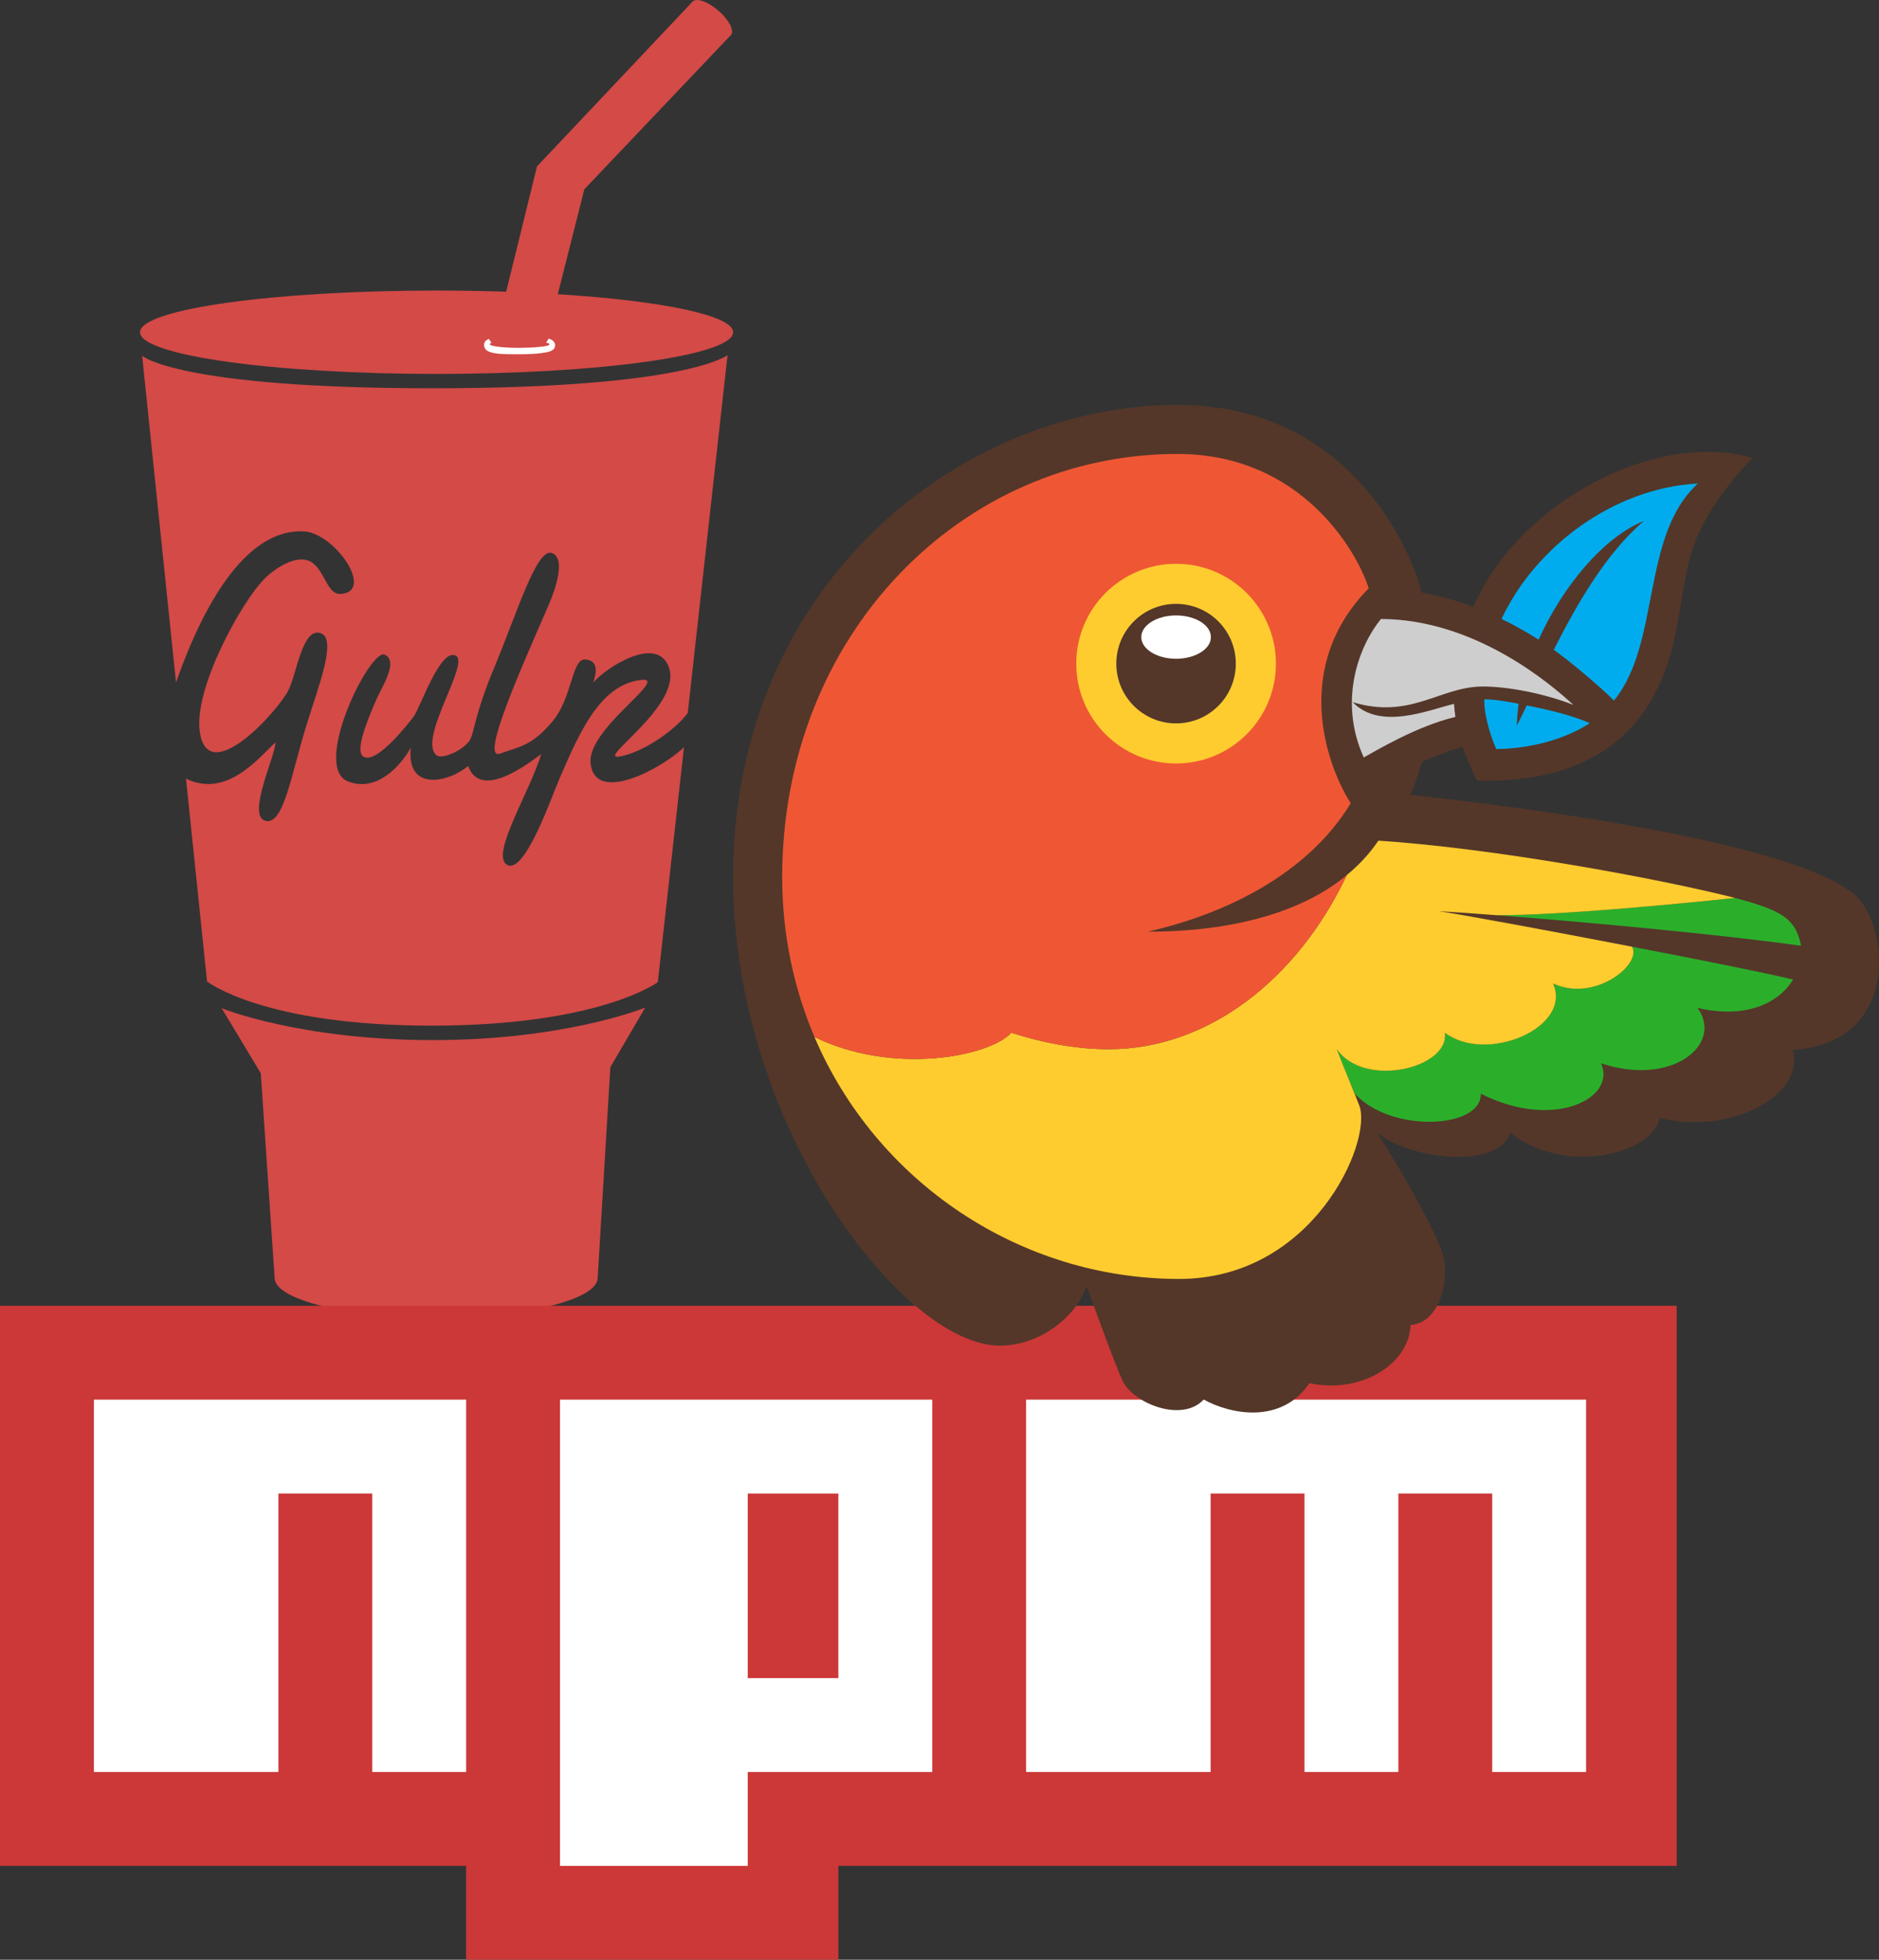 <?xml version="1.0" encoding="utf-8"?>
<!-- Generator: Adobe Illustrator 16.0.0, SVG Export Plug-In . SVG Version: 6.00 Build 0)  -->
<!DOCTYPE svg PUBLIC "-//W3C//DTD SVG 1.1//EN" "http://www.w3.org/Graphics/SVG/1.1/DTD/svg11.dtd">
<svg version="1.1" id="Layer_1" xmlns="http://www.w3.org/2000/svg" xmlns:xlink="http://www.w3.org/1999/xlink" x="0px" y="0px"
	 width="80px" height="83.414px" viewBox="73.753 248.89 80 83.414" enable-background="new 73.753 248.89 80 83.414"
	 xml:space="preserve">
<rect x="73.753" y="248.89" width="80" height="83.414" fill="#333333" stroke="none"/>
<g>
	<path fill="#D34A47" d="M99.2,303.278l0.539-8.965l1.485-2.536c0,0-3.381,1.383-9.042,1.383c-5.661,0-8.992-1.357-8.992-1.357
		l1.666,2.767l0.589,8.709c0,0.934,3.079,1.691,6.877,1.691C96.12,304.969,99.2,304.211,99.2,303.278"/>
	<path fill="#D34A47" d="M97.502,261.412l1.129-4.464l6.253-6.581l-1.649-1.404l-6.619,7.01l-1.313,5.333
		c-0.95-0.032-1.941-0.049-2.961-0.049c-6.973,0-12.626,0.795-12.626,1.775s5.653,1.774,12.626,1.774s12.625-0.794,12.625-1.774
		C104.968,262.31,101.903,261.689,97.502,261.412"/>
	<path fill="#FFFFFF" d="M96.845,263.911c0,0-0.244,0.055-0.964,0.058c-0.72,0.003-1.23-0.005-1.435-0.19
		c-0.055-0.05-0.084-0.148-0.084-0.216c0.001-0.127,0.091-0.202,0.207-0.25l0.108,0.171c-0.047,0.017-0.073,0.036-0.073,0.057
		c-0.001,0.097,0.736,0.163,1.298,0.155c0.563-0.006,1.245-0.053,1.245-0.148c0-0.029-0.05-0.056-0.141-0.077l0.108-0.17
		c0.146,0.045,0.274,0.133,0.274,0.285C97.385,263.844,97.058,263.883,96.845,263.911"/>
	<path fill="#D34A47" d="M104.873,250.38c0.159-0.182-0.082-0.646-0.533-1.037c-0.452-0.391-0.945-0.562-1.104-0.38
		c-0.157,0.182,0.082,0.646,0.534,1.037C104.221,250.392,104.716,250.562,104.873,250.38"/>
	<path fill="#D34A47" d="M98.898,281.379c-0.148-1.425,3.12-3.491,2.282-3.558c-1.806,0.104-2.705,2.116-3.613,4.223
		c-0.333,0.773-1.471,4.066-2.218,3.661c-0.747-0.405,0.968-3.113,1.449-4.722c-0.554,0.407-2.588,1.986-3.113,0.507
		c-0.843,0.716-2.644,1.103-2.441-0.776c-0.448,0.794-1.454,1.902-2.662,1.442c-1.586-0.605,0.919-5.657,1.542-5.402
		s-0.125,1.406-0.322,1.853c-0.431,0.983-0.929,2.22-0.596,2.473c0.57,0.433,2.121-1.641,2.156-1.686
		c0.291-0.383,1.117-2.892,1.783-2.604c0.667,0.288-1.661,3.6-0.792,4.257c0.176,0.132,0.894-0.082,1.332-0.555
		c0.282-0.306,0.185-0.984,1.128-3.231c0.943-2.248,1.783-5.047,2.429-4.834c0.645,0.213,0.113,1.65-0.118,2.186
		c-1.088,2.514-2.97,6.667-2.083,6.353c0.887-0.315,1.349-0.333,2.219-1.351c0.868-1.017,0.828-2.692,1.408-2.656
		c0.579,0.036,0.481,0.572,0.342,0.982c0.57-0.653,2.701-2.026,3.215-0.666c0.61,1.611-3.05,3.938-2.137,3.82
		c0.889-0.116,2.332-1.029,2.947-1.86l1.694-15.23c0,0-1.706,1.411-12.55,1.411c-10.846,0-12.374-1.381-12.374-1.381l1.442,13.902
		c0.766-2.176,2.583-6.577,5.449-6.429c1.304,0.067,3.044,2.577,1.553,2.662c-0.631,0.036-0.694-1.253-1.441-1.442
		c-0.539-0.137-1.29,0.302-1.775,0.776c-0.968,0.947-3.048,4.682-2.773,6.545c0.35,2.374,3.276-0.826,3.771-1.775
		c0.348-0.669,0.585-2.651,1.347-2.444c0.763,0.208-0.066,2.254-0.619,4.063c-0.621,2.031-0.948,4.174-1.726,3.927
		c-0.779-0.246,0.489-2.868,0.443-3.327c-0.731,0.675-2.08,2.384-3.804,1.538l0.896,8.633c0,0,2.381,1.881,9.552,1.881
		c7.172,0,9.64-1.852,9.64-1.852l1.114-9.999C101.964,281.58,99.083,283.153,98.898,281.379"/>
</g>
<g>
	<path fill="#CB3837" d="M73.753,304.467v23.841h19.845v3.996h15.849v-3.996h35.694v-23.841H73.753L73.753,304.467z"/>
	<path fill="#FFFFFF" d="M85.605,308.463H77.75v3.996v11.852h7.856v-11.852h3.997v11.852h3.997v-11.852v-3.996H85.605
		L85.605,308.463z"/>
	<path fill="#FFFFFF" d="M97.595,308.463v15.021v0.827v3.997h7.993v-3.997h7.856v-15.848H97.595L97.595,308.463z M109.447,320.315
		h-3.859v-7.855h3.859V320.315L109.447,320.315z"/>
	<path fill="#FFFFFF" d="M125.296,308.463h-7.856v3.996v11.852h7.856v-11.852h3.997v11.852h3.996v-11.852h3.996v11.852h3.997
		v-11.852v-3.721v-0.275H125.296L125.296,308.463z"/>
</g>
<g>
	<path fill="#543729" d="M152.821,287.072c-2.51-2.411-15.057-3.916-19.016-4.354c0.191-0.453,0.354-0.921,0.489-1.404
		c0.54-0.236,1.123-0.456,1.725-0.64c0.073,0.217,0.42,1.046,0.617,1.439c7.961,0.22,8.369-5.915,8.693-7.596
		c0.316-1.645,0.3-3.232,3.031-6.136c-4.068-1.185-9.919,1.838-11.878,6.337c-0.737-0.275-1.475-0.479-2.205-0.605
		c-0.522-2.11-3.246-7.989-10.396-7.989c-9.05,0-18.914,7.467-18.914,20.105c0,10.624,7.254,19.936,11.352,19.936
		c1.79,0,3.33-1.341,3.691-2.542c0.303,0.823,1.232,3.385,1.537,4.036c0.451,0.964,2.54,1.799,3.453,0.799
		c1.175,0.651,3.329,1.045,4.503-0.695c2.263,0.478,4.262-0.87,4.306-2.479c1.109-0.06,1.655-1.617,1.412-2.859
		c-0.179-0.913-2.087-4.191-2.831-5.323c1.473,1.198,5.205,1.538,5.658,0.001c2.377,1.864,6.08,0.885,6.373-0.632
		c2.888,0.751,6.198-0.897,5.655-2.892C154.716,293.257,154.122,288.323,152.821,287.072L152.821,287.072z"/>
	<path fill="#00ACEE" d="M139.906,276.548c1-1.981,2.256-4.146,3.841-5.485c-1.746,0.704-3.469,2.805-4.487,5.053
		c-0.52-0.33-1.046-0.625-1.578-0.882c1.421-3.034,4.724-5.567,8.362-5.765c-2.438,2.211-1.572,6.805-3.576,9.237
		C141.895,278.13,140.577,277.019,139.906,276.548L139.906,276.548z M138.331,279.775c0.002-0.076,0.029-0.661,0.083-0.927
		c-0.14-0.033-1.009-0.203-1.462-0.192c-0.033,0.569,0.239,1.536,0.508,2.119c1.853-0.039,3.188-0.593,3.977-1.103
		c-0.67-0.313-1.813-0.59-2.683-0.757C138.657,279.115,138.418,279.627,138.331,279.775L138.331,279.775z"/>
	<path fill="#2BAF2B" d="M131.452,295.455l0.001,0.009c-0.235-0.505-0.484-1.118-0.782-1.92c1.159,1.687,4.792,0.816,4.602-0.695
		c1.777,1.338,5.438-0.223,4.605-2.099c1.781,0.83,3.814-0.84,3.357-1.566c3.036,0.584,5.946,1.168,6.86,1.401
		c-0.607,0.99-1.989,1.688-4.072,1.203c1.125,1.533-1.061,3.373-4.104,2.359c0.67,1.506-2.041,2.861-5.121,1.292
		C136.838,296.946,132.977,297.119,131.452,295.455L131.452,295.455z M137.475,287.843c3.523,0.271,9.351,0.797,12.959,1.301
		c-0.228-1.174-0.851-1.509-2.809-2.035C145.519,287.333,140.174,287.858,137.475,287.843L137.475,287.843z"/>
	<path fill="#FFCC2F" d="M135.272,292.849c1.777,1.338,5.438-0.223,4.605-2.099c1.781,0.83,3.814-0.84,3.357-1.566
		c-3.59-0.693-7.356-1.388-8.211-1.509c0.519,0.027,1.377,0.086,2.45,0.169c2.699,0.014,8.044-0.511,10.15-0.735
		c-3.411-0.864-10.375-2.126-15.184-2.438c-0.223,0.326-0.633,0.879-1.345,1.465c-2.104,4.451-5.917,7.412-10.135,7.412
		c-1.229,0-2.604-0.209-4.146-0.701c-0.96,1.03-5.06,1.81-8.385,0.178c2.638,6.177,8.755,10.301,15.527,10.301
		c5.703,0,8.232-5.824,7.677-7.365c-0.134-0.374-0.666-1.614-0.964-2.416C131.83,295.231,135.463,294.361,135.272,292.849
		L135.272,292.849z"/>
	<path fill="#CECECE" d="M131.816,281.129c0.503-0.274,2.243-1.329,3.902-1.725c-0.026-0.184-0.048-0.369-0.059-0.555
		c-1.089,0.26-3.139,1.14-4.314-0.072c2.479,0.748,3.718-0.667,5.54-0.667c1.086,0,2.636,0.303,3.857,0.783
		c-0.983-0.907-4.205-3.647-8.193-3.657C131.659,276.317,130.696,278.656,131.816,281.129L131.816,281.129z"/>
	<path fill="#EF5734" d="M116.815,292.847c1.542,0.492,2.917,0.701,4.146,0.701c4.218,0,8.03-2.961,10.135-7.412
		c-1.557,1.3-4.262,2.41-8.485,2.41c3.762-0.852,7.001-2.728,8.648-5.468c-1.159-1.843-2.414-5.921,0.767-9.145
		c-0.489-1.571-2.872-5.721-8.144-5.721c-9.2,0-16.826,7.699-16.826,18.017c0,2.442,0.494,4.733,1.374,6.795
		C111.756,294.656,115.855,293.877,116.815,292.847L116.815,292.847z"/>
	<path fill="#FFCC2F" d="M119.576,277.137c0,2.347,1.903,4.249,4.25,4.249c2.347,0,4.25-1.902,4.25-4.249
		c0-2.348-1.903-4.25-4.25-4.25C121.479,272.887,119.576,274.789,119.576,277.137L119.576,277.137z"/>
	<path fill="#543729" d="M121.281,277.137c0,1.405,1.139,2.543,2.544,2.543c1.406,0,2.544-1.139,2.544-2.543
		c0-1.406-1.138-2.545-2.544-2.545C122.42,274.592,121.281,275.731,121.281,277.137L121.281,277.137z"/>
	<ellipse fill="#FFFFFF" cx="123.826" cy="276.007" rx="1.482" ry="0.922"/>
</g>
</svg>
